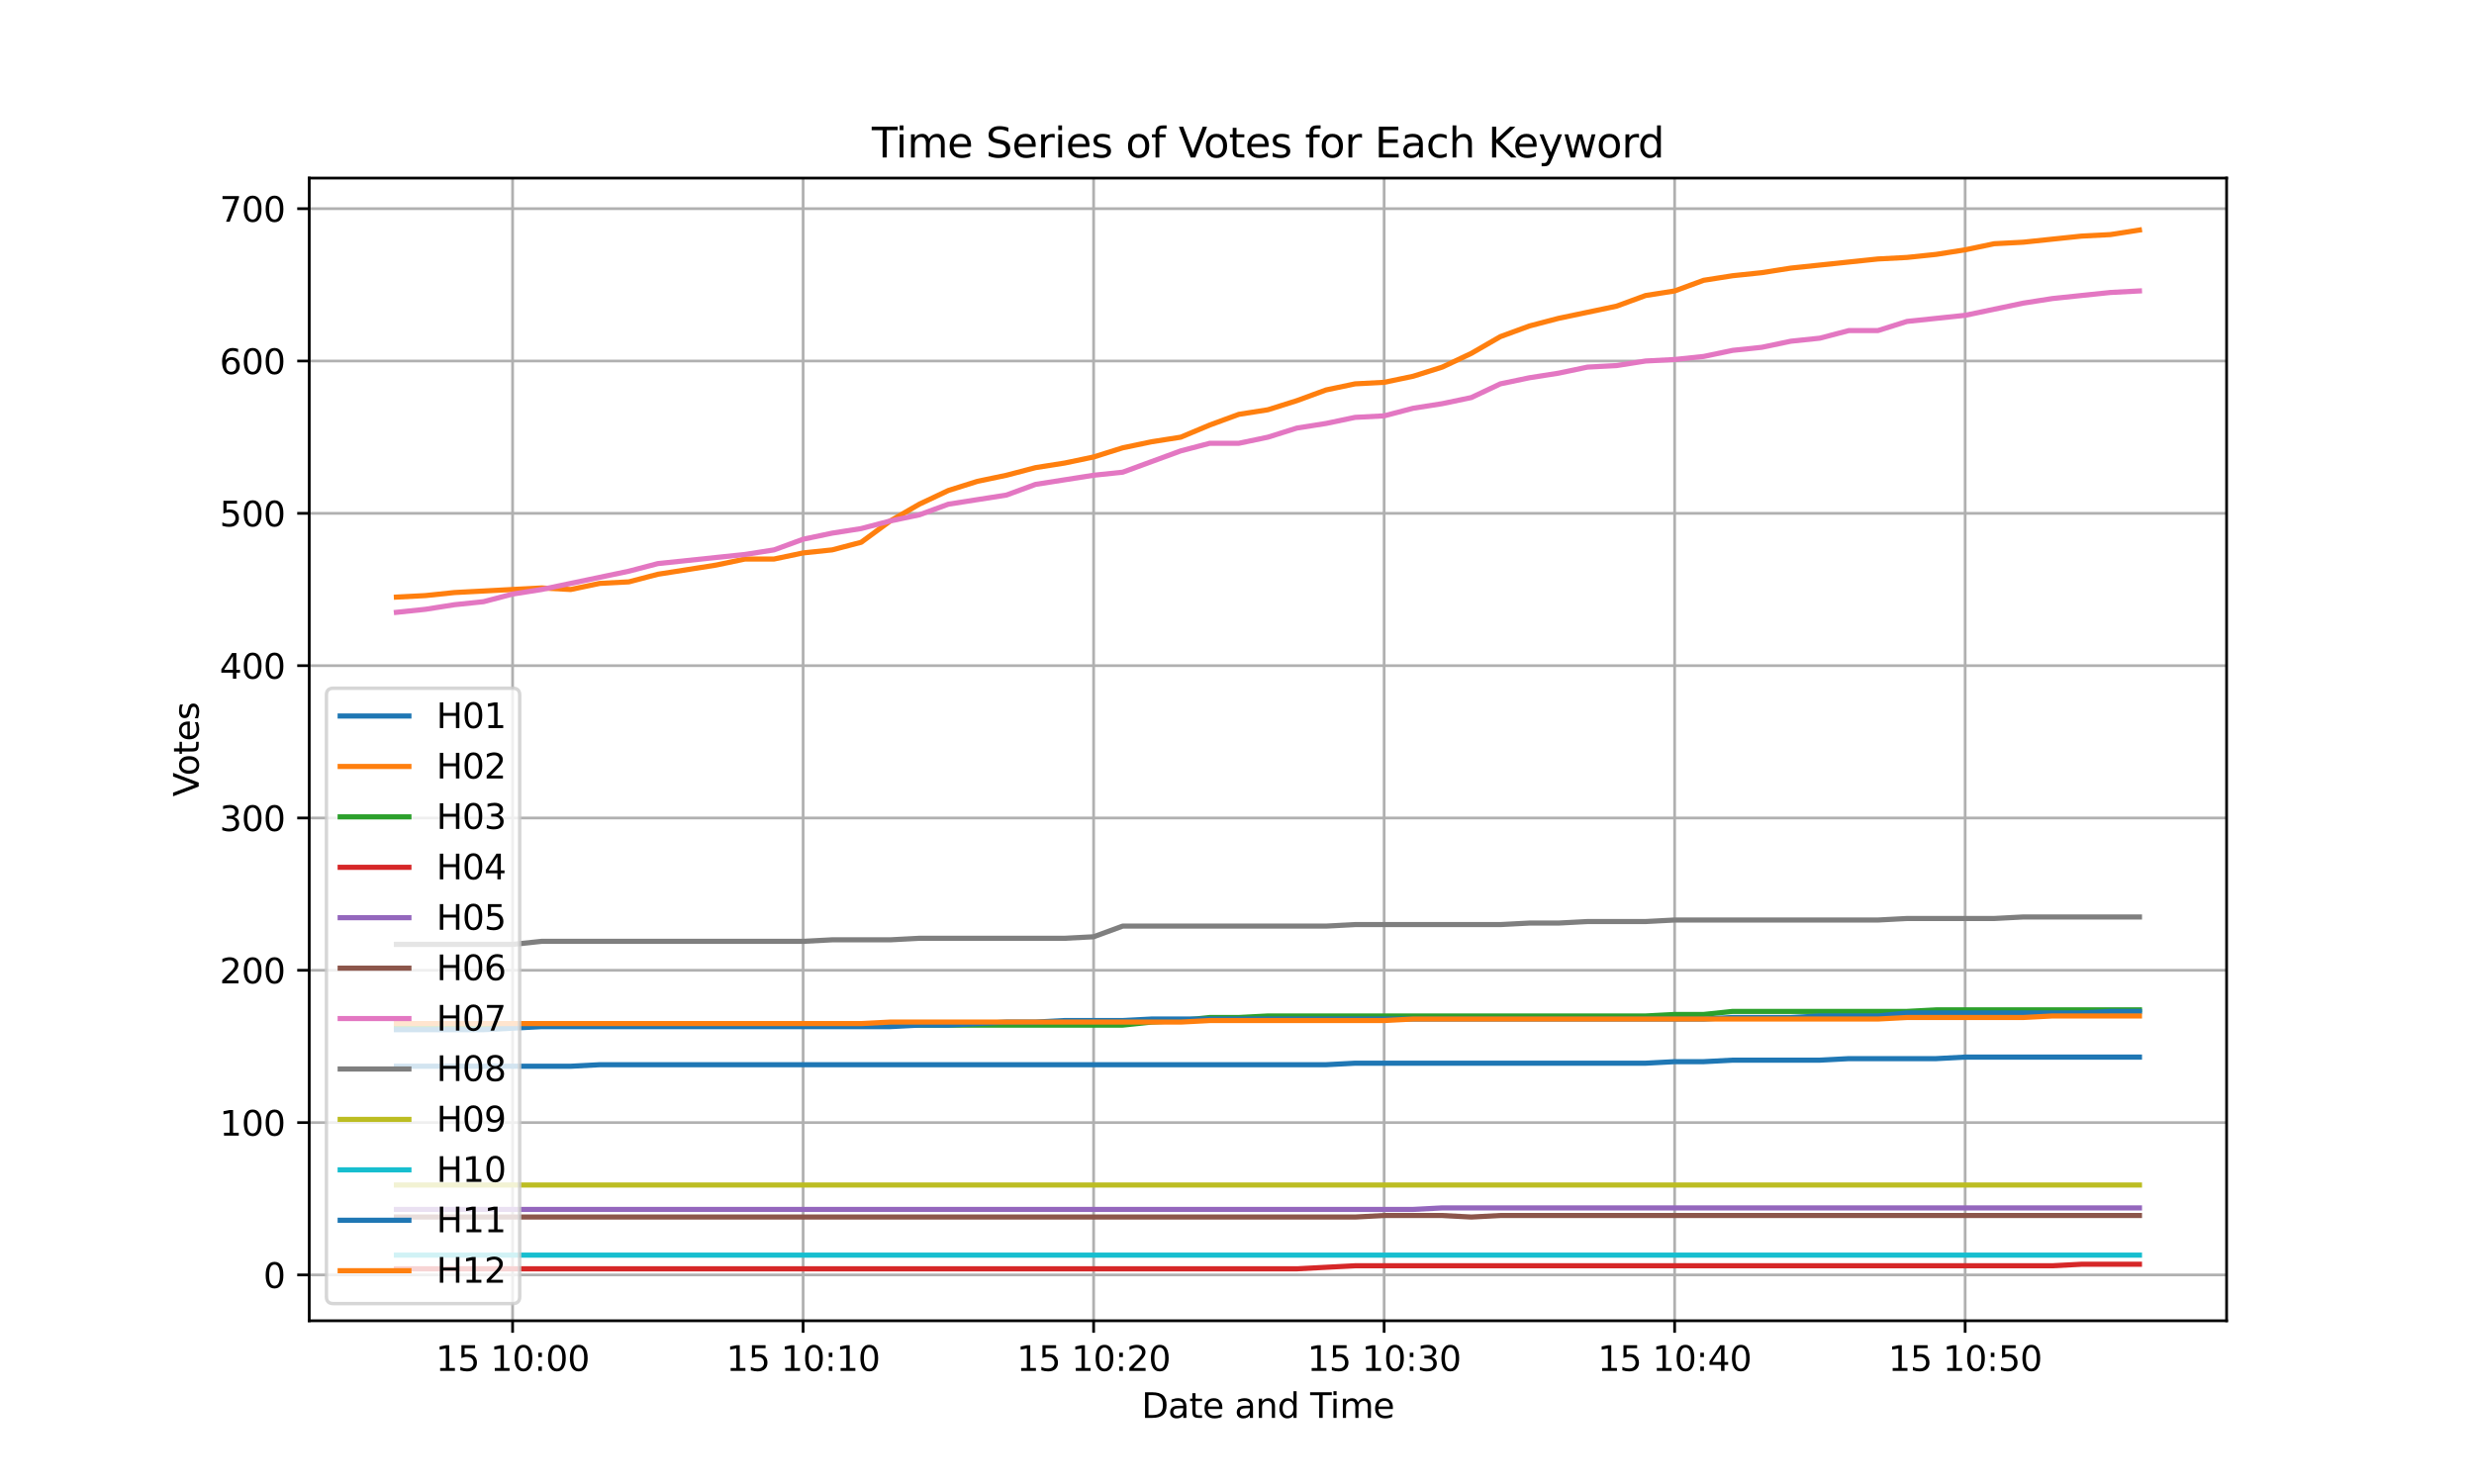 <?xml version="1.0" encoding="utf-8" standalone="no"?>
<!DOCTYPE svg PUBLIC "-//W3C//DTD SVG 1.1//EN"
  "http://www.w3.org/Graphics/SVG/1.1/DTD/svg11.dtd">
<svg xmlns:xlink="http://www.w3.org/1999/xlink" width="720pt" height="432pt" viewBox="0 0 720 432" xmlns="http://www.w3.org/2000/svg" version="1.1">
 <defs>
  <style type="text/css">*{stroke-linejoin: round; stroke-linecap: butt}</style>
 </defs>
 <g id="figure_1">
  <g id="patch_1">
   <path d="M 0 432 
L 720 432 
L 720 0 
L 0 0 
z
" style="fill: #ffffff"/>
  </g>
  <g id="axes_1">
   <g id="patch_2">
    <path d="M 90 384.48 
L 648 384.48 
L 648 51.84 
L 90 51.84 
z
" style="fill: #ffffff"/>
   </g>
   <g id="matplotlib.axis_1">
    <g id="xtick_1">
     <g id="line2d_1">
      <path d="M 149.182 384.48 
L 149.182 51.84 
" clip-path="url(#pd9c0225574)" style="fill: none; stroke: #b0b0b0; stroke-width: 0.8; stroke-linecap: square"/>
     </g>
     <g id="line2d_2">
      <defs>
       <path id="m24f53fd2b8" d="M 0 0 
L 0 3.5 
" style="stroke: #000000; stroke-width: 0.8"/>
      </defs>
      <g>
       <use xlink:href="#m24f53fd2b8" x="149.182" y="384.48" style="stroke: #000000; stroke-width: 0.8"/>
      </g>
     </g>
     <g id="text_1">
      <!-- 15 10:00 -->
      <g transform="translate(126.821 399.078) scale(0.1 -0.1)">
       <defs>
        <path id="DejaVuSans-31" d="M 794 531 
L 1825 531 
L 1825 4091 
L 703 3866 
L 703 4441 
L 1819 4666 
L 2450 4666 
L 2450 531 
L 3481 531 
L 3481 0 
L 794 0 
L 794 531 
z
" transform="scale(0.016)"/>
        <path id="DejaVuSans-35" d="M 691 4666 
L 3169 4666 
L 3169 4134 
L 1269 4134 
L 1269 2991 
Q 1406 3038 1543 3061 
Q 1681 3084 1819 3084 
Q 2600 3084 3056 2656 
Q 3513 2228 3513 1497 
Q 3513 744 3044 326 
Q 2575 -91 1722 -91 
Q 1428 -91 1123 -41 
Q 819 9 494 109 
L 494 744 
Q 775 591 1075 516 
Q 1375 441 1709 441 
Q 2250 441 2565 725 
Q 2881 1009 2881 1497 
Q 2881 1984 2565 2268 
Q 2250 2553 1709 2553 
Q 1456 2553 1204 2497 
Q 953 2441 691 2322 
L 691 4666 
z
" transform="scale(0.016)"/>
        <path id="DejaVuSans-20" transform="scale(0.016)"/>
        <path id="DejaVuSans-30" d="M 2034 4250 
Q 1547 4250 1301 3770 
Q 1056 3291 1056 2328 
Q 1056 1369 1301 889 
Q 1547 409 2034 409 
Q 2525 409 2770 889 
Q 3016 1369 3016 2328 
Q 3016 3291 2770 3770 
Q 2525 4250 2034 4250 
z
M 2034 4750 
Q 2819 4750 3233 4129 
Q 3647 3509 3647 2328 
Q 3647 1150 3233 529 
Q 2819 -91 2034 -91 
Q 1250 -91 836 529 
Q 422 1150 422 2328 
Q 422 3509 836 4129 
Q 1250 4750 2034 4750 
z
" transform="scale(0.016)"/>
        <path id="DejaVuSans-3a" d="M 750 794 
L 1409 794 
L 1409 0 
L 750 0 
L 750 794 
z
M 750 3309 
L 1409 3309 
L 1409 2516 
L 750 2516 
L 750 3309 
z
" transform="scale(0.016)"/>
       </defs>
       <use xlink:href="#DejaVuSans-31"/>
       <use xlink:href="#DejaVuSans-35" transform="translate(63.623 0)"/>
       <use xlink:href="#DejaVuSans-20" transform="translate(127.246 0)"/>
       <use xlink:href="#DejaVuSans-31" transform="translate(159.033 0)"/>
       <use xlink:href="#DejaVuSans-30" transform="translate(222.656 0)"/>
       <use xlink:href="#DejaVuSans-3a" transform="translate(286.279 0)"/>
       <use xlink:href="#DejaVuSans-30" transform="translate(319.971 0)"/>
       <use xlink:href="#DejaVuSans-30" transform="translate(383.594 0)"/>
      </g>
     </g>
    </g>
    <g id="xtick_2">
     <g id="line2d_3">
      <path d="M 233.727 384.48 
L 233.727 51.84 
" clip-path="url(#pd9c0225574)" style="fill: none; stroke: #b0b0b0; stroke-width: 0.8; stroke-linecap: square"/>
     </g>
     <g id="line2d_4">
      <g>
       <use xlink:href="#m24f53fd2b8" x="233.727" y="384.48" style="stroke: #000000; stroke-width: 0.8"/>
      </g>
     </g>
     <g id="text_2">
      <!-- 15 10:10 -->
      <g transform="translate(211.366 399.078) scale(0.1 -0.1)">
       <use xlink:href="#DejaVuSans-31"/>
       <use xlink:href="#DejaVuSans-35" transform="translate(63.623 0)"/>
       <use xlink:href="#DejaVuSans-20" transform="translate(127.246 0)"/>
       <use xlink:href="#DejaVuSans-31" transform="translate(159.033 0)"/>
       <use xlink:href="#DejaVuSans-30" transform="translate(222.656 0)"/>
       <use xlink:href="#DejaVuSans-3a" transform="translate(286.279 0)"/>
       <use xlink:href="#DejaVuSans-31" transform="translate(319.971 0)"/>
       <use xlink:href="#DejaVuSans-30" transform="translate(383.594 0)"/>
      </g>
     </g>
    </g>
    <g id="xtick_3">
     <g id="line2d_5">
      <path d="M 318.273 384.48 
L 318.273 51.84 
" clip-path="url(#pd9c0225574)" style="fill: none; stroke: #b0b0b0; stroke-width: 0.8; stroke-linecap: square"/>
     </g>
     <g id="line2d_6">
      <g>
       <use xlink:href="#m24f53fd2b8" x="318.273" y="384.48" style="stroke: #000000; stroke-width: 0.8"/>
      </g>
     </g>
     <g id="text_3">
      <!-- 15 10:20 -->
      <g transform="translate(295.912 399.078) scale(0.1 -0.1)">
       <defs>
        <path id="DejaVuSans-32" d="M 1228 531 
L 3431 531 
L 3431 0 
L 469 0 
L 469 531 
Q 828 903 1448 1529 
Q 2069 2156 2228 2338 
Q 2531 2678 2651 2914 
Q 2772 3150 2772 3378 
Q 2772 3750 2511 3984 
Q 2250 4219 1831 4219 
Q 1534 4219 1204 4116 
Q 875 4013 500 3803 
L 500 4441 
Q 881 4594 1212 4672 
Q 1544 4750 1819 4750 
Q 2544 4750 2975 4387 
Q 3406 4025 3406 3419 
Q 3406 3131 3298 2873 
Q 3191 2616 2906 2266 
Q 2828 2175 2409 1742 
Q 1991 1309 1228 531 
z
" transform="scale(0.016)"/>
       </defs>
       <use xlink:href="#DejaVuSans-31"/>
       <use xlink:href="#DejaVuSans-35" transform="translate(63.623 0)"/>
       <use xlink:href="#DejaVuSans-20" transform="translate(127.246 0)"/>
       <use xlink:href="#DejaVuSans-31" transform="translate(159.033 0)"/>
       <use xlink:href="#DejaVuSans-30" transform="translate(222.656 0)"/>
       <use xlink:href="#DejaVuSans-3a" transform="translate(286.279 0)"/>
       <use xlink:href="#DejaVuSans-32" transform="translate(319.971 0)"/>
       <use xlink:href="#DejaVuSans-30" transform="translate(383.594 0)"/>
      </g>
     </g>
    </g>
    <g id="xtick_4">
     <g id="line2d_7">
      <path d="M 402.818 384.48 
L 402.818 51.84 
" clip-path="url(#pd9c0225574)" style="fill: none; stroke: #b0b0b0; stroke-width: 0.8; stroke-linecap: square"/>
     </g>
     <g id="line2d_8">
      <g>
       <use xlink:href="#m24f53fd2b8" x="402.818" y="384.48" style="stroke: #000000; stroke-width: 0.8"/>
      </g>
     </g>
     <g id="text_4">
      <!-- 15 10:30 -->
      <g transform="translate(380.457 399.078) scale(0.1 -0.1)">
       <defs>
        <path id="DejaVuSans-33" d="M 2597 2516 
Q 3050 2419 3304 2112 
Q 3559 1806 3559 1356 
Q 3559 666 3084 287 
Q 2609 -91 1734 -91 
Q 1441 -91 1130 -33 
Q 819 25 488 141 
L 488 750 
Q 750 597 1062 519 
Q 1375 441 1716 441 
Q 2309 441 2620 675 
Q 2931 909 2931 1356 
Q 2931 1769 2642 2001 
Q 2353 2234 1838 2234 
L 1294 2234 
L 1294 2753 
L 1863 2753 
Q 2328 2753 2575 2939 
Q 2822 3125 2822 3475 
Q 2822 3834 2567 4026 
Q 2313 4219 1838 4219 
Q 1578 4219 1281 4162 
Q 984 4106 628 3988 
L 628 4550 
Q 988 4650 1302 4700 
Q 1616 4750 1894 4750 
Q 2613 4750 3031 4423 
Q 3450 4097 3450 3541 
Q 3450 3153 3228 2886 
Q 3006 2619 2597 2516 
z
" transform="scale(0.016)"/>
       </defs>
       <use xlink:href="#DejaVuSans-31"/>
       <use xlink:href="#DejaVuSans-35" transform="translate(63.623 0)"/>
       <use xlink:href="#DejaVuSans-20" transform="translate(127.246 0)"/>
       <use xlink:href="#DejaVuSans-31" transform="translate(159.033 0)"/>
       <use xlink:href="#DejaVuSans-30" transform="translate(222.656 0)"/>
       <use xlink:href="#DejaVuSans-3a" transform="translate(286.279 0)"/>
       <use xlink:href="#DejaVuSans-33" transform="translate(319.971 0)"/>
       <use xlink:href="#DejaVuSans-30" transform="translate(383.594 0)"/>
      </g>
     </g>
    </g>
    <g id="xtick_5">
     <g id="line2d_9">
      <path d="M 487.364 384.48 
L 487.364 51.84 
" clip-path="url(#pd9c0225574)" style="fill: none; stroke: #b0b0b0; stroke-width: 0.8; stroke-linecap: square"/>
     </g>
     <g id="line2d_10">
      <g>
       <use xlink:href="#m24f53fd2b8" x="487.364" y="384.48" style="stroke: #000000; stroke-width: 0.8"/>
      </g>
     </g>
     <g id="text_5">
      <!-- 15 10:40 -->
      <g transform="translate(465.003 399.078) scale(0.1 -0.1)">
       <defs>
        <path id="DejaVuSans-34" d="M 2419 4116 
L 825 1625 
L 2419 1625 
L 2419 4116 
z
M 2253 4666 
L 3047 4666 
L 3047 1625 
L 3713 1625 
L 3713 1100 
L 3047 1100 
L 3047 0 
L 2419 0 
L 2419 1100 
L 313 1100 
L 313 1709 
L 2253 4666 
z
" transform="scale(0.016)"/>
       </defs>
       <use xlink:href="#DejaVuSans-31"/>
       <use xlink:href="#DejaVuSans-35" transform="translate(63.623 0)"/>
       <use xlink:href="#DejaVuSans-20" transform="translate(127.246 0)"/>
       <use xlink:href="#DejaVuSans-31" transform="translate(159.033 0)"/>
       <use xlink:href="#DejaVuSans-30" transform="translate(222.656 0)"/>
       <use xlink:href="#DejaVuSans-3a" transform="translate(286.279 0)"/>
       <use xlink:href="#DejaVuSans-34" transform="translate(319.971 0)"/>
       <use xlink:href="#DejaVuSans-30" transform="translate(383.594 0)"/>
      </g>
     </g>
    </g>
    <g id="xtick_6">
     <g id="line2d_11">
      <path d="M 571.909 384.48 
L 571.909 51.84 
" clip-path="url(#pd9c0225574)" style="fill: none; stroke: #b0b0b0; stroke-width: 0.8; stroke-linecap: square"/>
     </g>
     <g id="line2d_12">
      <g>
       <use xlink:href="#m24f53fd2b8" x="571.909" y="384.48" style="stroke: #000000; stroke-width: 0.8"/>
      </g>
     </g>
     <g id="text_6">
      <!-- 15 10:50 -->
      <g transform="translate(549.548 399.078) scale(0.1 -0.1)">
       <use xlink:href="#DejaVuSans-31"/>
       <use xlink:href="#DejaVuSans-35" transform="translate(63.623 0)"/>
       <use xlink:href="#DejaVuSans-20" transform="translate(127.246 0)"/>
       <use xlink:href="#DejaVuSans-31" transform="translate(159.033 0)"/>
       <use xlink:href="#DejaVuSans-30" transform="translate(222.656 0)"/>
       <use xlink:href="#DejaVuSans-3a" transform="translate(286.279 0)"/>
       <use xlink:href="#DejaVuSans-35" transform="translate(319.971 0)"/>
       <use xlink:href="#DejaVuSans-30" transform="translate(383.594 0)"/>
      </g>
     </g>
    </g>
    <g id="text_7">
     <!-- Date and Time -->
     <g transform="translate(332.23 412.757) scale(0.1 -0.1)">
      <defs>
       <path id="DejaVuSans-44" d="M 1259 4147 
L 1259 519 
L 2022 519 
Q 2988 519 3436 956 
Q 3884 1394 3884 2338 
Q 3884 3275 3436 3711 
Q 2988 4147 2022 4147 
L 1259 4147 
z
M 628 4666 
L 1925 4666 
Q 3281 4666 3915 4102 
Q 4550 3538 4550 2338 
Q 4550 1131 3912 565 
Q 3275 0 1925 0 
L 628 0 
L 628 4666 
z
" transform="scale(0.016)"/>
       <path id="DejaVuSans-61" d="M 2194 1759 
Q 1497 1759 1228 1600 
Q 959 1441 959 1056 
Q 959 750 1161 570 
Q 1363 391 1709 391 
Q 2188 391 2477 730 
Q 2766 1069 2766 1631 
L 2766 1759 
L 2194 1759 
z
M 3341 1997 
L 3341 0 
L 2766 0 
L 2766 531 
Q 2569 213 2275 61 
Q 1981 -91 1556 -91 
Q 1019 -91 701 211 
Q 384 513 384 1019 
Q 384 1609 779 1909 
Q 1175 2209 1959 2209 
L 2766 2209 
L 2766 2266 
Q 2766 2663 2505 2880 
Q 2244 3097 1772 3097 
Q 1472 3097 1187 3025 
Q 903 2953 641 2809 
L 641 3341 
Q 956 3463 1253 3523 
Q 1550 3584 1831 3584 
Q 2591 3584 2966 3190 
Q 3341 2797 3341 1997 
z
" transform="scale(0.016)"/>
       <path id="DejaVuSans-74" d="M 1172 4494 
L 1172 3500 
L 2356 3500 
L 2356 3053 
L 1172 3053 
L 1172 1153 
Q 1172 725 1289 603 
Q 1406 481 1766 481 
L 2356 481 
L 2356 0 
L 1766 0 
Q 1100 0 847 248 
Q 594 497 594 1153 
L 594 3053 
L 172 3053 
L 172 3500 
L 594 3500 
L 594 4494 
L 1172 4494 
z
" transform="scale(0.016)"/>
       <path id="DejaVuSans-65" d="M 3597 1894 
L 3597 1613 
L 953 1613 
Q 991 1019 1311 708 
Q 1631 397 2203 397 
Q 2534 397 2845 478 
Q 3156 559 3463 722 
L 3463 178 
Q 3153 47 2828 -22 
Q 2503 -91 2169 -91 
Q 1331 -91 842 396 
Q 353 884 353 1716 
Q 353 2575 817 3079 
Q 1281 3584 2069 3584 
Q 2775 3584 3186 3129 
Q 3597 2675 3597 1894 
z
M 3022 2063 
Q 3016 2534 2758 2815 
Q 2500 3097 2075 3097 
Q 1594 3097 1305 2825 
Q 1016 2553 972 2059 
L 3022 2063 
z
" transform="scale(0.016)"/>
       <path id="DejaVuSans-6e" d="M 3513 2113 
L 3513 0 
L 2938 0 
L 2938 2094 
Q 2938 2591 2744 2837 
Q 2550 3084 2163 3084 
Q 1697 3084 1428 2787 
Q 1159 2491 1159 1978 
L 1159 0 
L 581 0 
L 581 3500 
L 1159 3500 
L 1159 2956 
Q 1366 3272 1645 3428 
Q 1925 3584 2291 3584 
Q 2894 3584 3203 3211 
Q 3513 2838 3513 2113 
z
" transform="scale(0.016)"/>
       <path id="DejaVuSans-64" d="M 2906 2969 
L 2906 4863 
L 3481 4863 
L 3481 0 
L 2906 0 
L 2906 525 
Q 2725 213 2448 61 
Q 2172 -91 1784 -91 
Q 1150 -91 751 415 
Q 353 922 353 1747 
Q 353 2572 751 3078 
Q 1150 3584 1784 3584 
Q 2172 3584 2448 3432 
Q 2725 3281 2906 2969 
z
M 947 1747 
Q 947 1113 1208 752 
Q 1469 391 1925 391 
Q 2381 391 2643 752 
Q 2906 1113 2906 1747 
Q 2906 2381 2643 2742 
Q 2381 3103 1925 3103 
Q 1469 3103 1208 2742 
Q 947 2381 947 1747 
z
" transform="scale(0.016)"/>
       <path id="DejaVuSans-54" d="M -19 4666 
L 3928 4666 
L 3928 4134 
L 2272 4134 
L 2272 0 
L 1638 0 
L 1638 4134 
L -19 4134 
L -19 4666 
z
" transform="scale(0.016)"/>
       <path id="DejaVuSans-69" d="M 603 3500 
L 1178 3500 
L 1178 0 
L 603 0 
L 603 3500 
z
M 603 4863 
L 1178 4863 
L 1178 4134 
L 603 4134 
L 603 4863 
z
" transform="scale(0.016)"/>
       <path id="DejaVuSans-6d" d="M 3328 2828 
Q 3544 3216 3844 3400 
Q 4144 3584 4550 3584 
Q 5097 3584 5394 3201 
Q 5691 2819 5691 2113 
L 5691 0 
L 5113 0 
L 5113 2094 
Q 5113 2597 4934 2840 
Q 4756 3084 4391 3084 
Q 3944 3084 3684 2787 
Q 3425 2491 3425 1978 
L 3425 0 
L 2847 0 
L 2847 2094 
Q 2847 2600 2669 2842 
Q 2491 3084 2119 3084 
Q 1678 3084 1418 2786 
Q 1159 2488 1159 1978 
L 1159 0 
L 581 0 
L 581 3500 
L 1159 3500 
L 1159 2956 
Q 1356 3278 1631 3431 
Q 1906 3584 2284 3584 
Q 2666 3584 2933 3390 
Q 3200 3197 3328 2828 
z
" transform="scale(0.016)"/>
      </defs>
      <use xlink:href="#DejaVuSans-44"/>
      <use xlink:href="#DejaVuSans-61" transform="translate(77.002 0)"/>
      <use xlink:href="#DejaVuSans-74" transform="translate(138.281 0)"/>
      <use xlink:href="#DejaVuSans-65" transform="translate(177.49 0)"/>
      <use xlink:href="#DejaVuSans-20" transform="translate(239.014 0)"/>
      <use xlink:href="#DejaVuSans-61" transform="translate(270.801 0)"/>
      <use xlink:href="#DejaVuSans-6e" transform="translate(332.08 0)"/>
      <use xlink:href="#DejaVuSans-64" transform="translate(395.459 0)"/>
      <use xlink:href="#DejaVuSans-20" transform="translate(458.936 0)"/>
      <use xlink:href="#DejaVuSans-54" transform="translate(490.723 0)"/>
      <use xlink:href="#DejaVuSans-69" transform="translate(548.682 0)"/>
      <use xlink:href="#DejaVuSans-6d" transform="translate(576.465 0)"/>
      <use xlink:href="#DejaVuSans-65" transform="translate(673.877 0)"/>
     </g>
    </g>
   </g>
   <g id="matplotlib.axis_2">
    <g id="ytick_1">
     <g id="line2d_13">
      <path d="M 90 371.134 
L 648 371.134 
" clip-path="url(#pd9c0225574)" style="fill: none; stroke: #b0b0b0; stroke-width: 0.8; stroke-linecap: square"/>
     </g>
     <g id="line2d_14">
      <defs>
       <path id="m18193ae42f" d="M 0 0 
L -3.5 0 
" style="stroke: #000000; stroke-width: 0.8"/>
      </defs>
      <g>
       <use xlink:href="#m18193ae42f" x="90" y="371.134" style="stroke: #000000; stroke-width: 0.8"/>
      </g>
     </g>
     <g id="text_8">
      <!-- 0 -->
      <g transform="translate(76.638 374.933) scale(0.1 -0.1)">
       <use xlink:href="#DejaVuSans-30"/>
      </g>
     </g>
    </g>
    <g id="ytick_2">
     <g id="line2d_15">
      <path d="M 90 326.793 
L 648 326.793 
" clip-path="url(#pd9c0225574)" style="fill: none; stroke: #b0b0b0; stroke-width: 0.8; stroke-linecap: square"/>
     </g>
     <g id="line2d_16">
      <g>
       <use xlink:href="#m18193ae42f" x="90" y="326.793" style="stroke: #000000; stroke-width: 0.8"/>
      </g>
     </g>
     <g id="text_9">
      <!-- 100 -->
      <g transform="translate(63.913 330.593) scale(0.1 -0.1)">
       <use xlink:href="#DejaVuSans-31"/>
       <use xlink:href="#DejaVuSans-30" transform="translate(63.623 0)"/>
       <use xlink:href="#DejaVuSans-30" transform="translate(127.246 0)"/>
      </g>
     </g>
    </g>
    <g id="ytick_3">
     <g id="line2d_17">
      <path d="M 90 282.453 
L 648 282.453 
" clip-path="url(#pd9c0225574)" style="fill: none; stroke: #b0b0b0; stroke-width: 0.8; stroke-linecap: square"/>
     </g>
     <g id="line2d_18">
      <g>
       <use xlink:href="#m18193ae42f" x="90" y="282.453" style="stroke: #000000; stroke-width: 0.8"/>
      </g>
     </g>
     <g id="text_10">
      <!-- 200 -->
      <g transform="translate(63.913 286.252) scale(0.1 -0.1)">
       <use xlink:href="#DejaVuSans-32"/>
       <use xlink:href="#DejaVuSans-30" transform="translate(63.623 0)"/>
       <use xlink:href="#DejaVuSans-30" transform="translate(127.246 0)"/>
      </g>
     </g>
    </g>
    <g id="ytick_4">
     <g id="line2d_19">
      <path d="M 90 238.113 
L 648 238.113 
" clip-path="url(#pd9c0225574)" style="fill: none; stroke: #b0b0b0; stroke-width: 0.8; stroke-linecap: square"/>
     </g>
     <g id="line2d_20">
      <g>
       <use xlink:href="#m18193ae42f" x="90" y="238.113" style="stroke: #000000; stroke-width: 0.8"/>
      </g>
     </g>
     <g id="text_11">
      <!-- 300 -->
      <g transform="translate(63.913 241.912) scale(0.1 -0.1)">
       <use xlink:href="#DejaVuSans-33"/>
       <use xlink:href="#DejaVuSans-30" transform="translate(63.623 0)"/>
       <use xlink:href="#DejaVuSans-30" transform="translate(127.246 0)"/>
      </g>
     </g>
    </g>
    <g id="ytick_5">
     <g id="line2d_21">
      <path d="M 90 193.773 
L 648 193.773 
" clip-path="url(#pd9c0225574)" style="fill: none; stroke: #b0b0b0; stroke-width: 0.8; stroke-linecap: square"/>
     </g>
     <g id="line2d_22">
      <g>
       <use xlink:href="#m18193ae42f" x="90" y="193.773" style="stroke: #000000; stroke-width: 0.8"/>
      </g>
     </g>
     <g id="text_12">
      <!-- 400 -->
      <g transform="translate(63.913 197.572) scale(0.1 -0.1)">
       <use xlink:href="#DejaVuSans-34"/>
       <use xlink:href="#DejaVuSans-30" transform="translate(63.623 0)"/>
       <use xlink:href="#DejaVuSans-30" transform="translate(127.246 0)"/>
      </g>
     </g>
    </g>
    <g id="ytick_6">
     <g id="line2d_23">
      <path d="M 90 149.433 
L 648 149.433 
" clip-path="url(#pd9c0225574)" style="fill: none; stroke: #b0b0b0; stroke-width: 0.8; stroke-linecap: square"/>
     </g>
     <g id="line2d_24">
      <g>
       <use xlink:href="#m18193ae42f" x="90" y="149.433" style="stroke: #000000; stroke-width: 0.8"/>
      </g>
     </g>
     <g id="text_13">
      <!-- 500 -->
      <g transform="translate(63.913 153.232) scale(0.1 -0.1)">
       <use xlink:href="#DejaVuSans-35"/>
       <use xlink:href="#DejaVuSans-30" transform="translate(63.623 0)"/>
       <use xlink:href="#DejaVuSans-30" transform="translate(127.246 0)"/>
      </g>
     </g>
    </g>
    <g id="ytick_7">
     <g id="line2d_25">
      <path d="M 90 105.093 
L 648 105.093 
" clip-path="url(#pd9c0225574)" style="fill: none; stroke: #b0b0b0; stroke-width: 0.8; stroke-linecap: square"/>
     </g>
     <g id="line2d_26">
      <g>
       <use xlink:href="#m18193ae42f" x="90" y="105.093" style="stroke: #000000; stroke-width: 0.8"/>
      </g>
     </g>
     <g id="text_14">
      <!-- 600 -->
      <g transform="translate(63.913 108.892) scale(0.1 -0.1)">
       <defs>
        <path id="DejaVuSans-36" d="M 2113 2584 
Q 1688 2584 1439 2293 
Q 1191 2003 1191 1497 
Q 1191 994 1439 701 
Q 1688 409 2113 409 
Q 2538 409 2786 701 
Q 3034 994 3034 1497 
Q 3034 2003 2786 2293 
Q 2538 2584 2113 2584 
z
M 3366 4563 
L 3366 3988 
Q 3128 4100 2886 4159 
Q 2644 4219 2406 4219 
Q 1781 4219 1451 3797 
Q 1122 3375 1075 2522 
Q 1259 2794 1537 2939 
Q 1816 3084 2150 3084 
Q 2853 3084 3261 2657 
Q 3669 2231 3669 1497 
Q 3669 778 3244 343 
Q 2819 -91 2113 -91 
Q 1303 -91 875 529 
Q 447 1150 447 2328 
Q 447 3434 972 4092 
Q 1497 4750 2381 4750 
Q 2619 4750 2861 4703 
Q 3103 4656 3366 4563 
z
" transform="scale(0.016)"/>
       </defs>
       <use xlink:href="#DejaVuSans-36"/>
       <use xlink:href="#DejaVuSans-30" transform="translate(63.623 0)"/>
       <use xlink:href="#DejaVuSans-30" transform="translate(127.246 0)"/>
      </g>
     </g>
    </g>
    <g id="ytick_8">
     <g id="line2d_27">
      <path d="M 90 60.752 
L 648 60.752 
" clip-path="url(#pd9c0225574)" style="fill: none; stroke: #b0b0b0; stroke-width: 0.8; stroke-linecap: square"/>
     </g>
     <g id="line2d_28">
      <g>
       <use xlink:href="#m18193ae42f" x="90" y="60.752" style="stroke: #000000; stroke-width: 0.8"/>
      </g>
     </g>
     <g id="text_15">
      <!-- 700 -->
      <g transform="translate(63.913 64.552) scale(0.1 -0.1)">
       <defs>
        <path id="DejaVuSans-37" d="M 525 4666 
L 3525 4666 
L 3525 4397 
L 1831 0 
L 1172 0 
L 2766 4134 
L 525 4134 
L 525 4666 
z
" transform="scale(0.016)"/>
       </defs>
       <use xlink:href="#DejaVuSans-37"/>
       <use xlink:href="#DejaVuSans-30" transform="translate(63.623 0)"/>
       <use xlink:href="#DejaVuSans-30" transform="translate(127.246 0)"/>
      </g>
     </g>
    </g>
    <g id="text_16">
     <!-- Votes -->
     <g transform="translate(57.833 231.894) rotate(-90) scale(0.1 -0.1)">
      <defs>
       <path id="DejaVuSans-56" d="M 1831 0 
L 50 4666 
L 709 4666 
L 2188 738 
L 3669 4666 
L 4325 4666 
L 2547 0 
L 1831 0 
z
" transform="scale(0.016)"/>
       <path id="DejaVuSans-6f" d="M 1959 3097 
Q 1497 3097 1228 2736 
Q 959 2375 959 1747 
Q 959 1119 1226 758 
Q 1494 397 1959 397 
Q 2419 397 2687 759 
Q 2956 1122 2956 1747 
Q 2956 2369 2687 2733 
Q 2419 3097 1959 3097 
z
M 1959 3584 
Q 2709 3584 3137 3096 
Q 3566 2609 3566 1747 
Q 3566 888 3137 398 
Q 2709 -91 1959 -91 
Q 1206 -91 779 398 
Q 353 888 353 1747 
Q 353 2609 779 3096 
Q 1206 3584 1959 3584 
z
" transform="scale(0.016)"/>
       <path id="DejaVuSans-73" d="M 2834 3397 
L 2834 2853 
Q 2591 2978 2328 3040 
Q 2066 3103 1784 3103 
Q 1356 3103 1142 2972 
Q 928 2841 928 2578 
Q 928 2378 1081 2264 
Q 1234 2150 1697 2047 
L 1894 2003 
Q 2506 1872 2764 1633 
Q 3022 1394 3022 966 
Q 3022 478 2636 193 
Q 2250 -91 1575 -91 
Q 1294 -91 989 -36 
Q 684 19 347 128 
L 347 722 
Q 666 556 975 473 
Q 1284 391 1588 391 
Q 1994 391 2212 530 
Q 2431 669 2431 922 
Q 2431 1156 2273 1281 
Q 2116 1406 1581 1522 
L 1381 1569 
Q 847 1681 609 1914 
Q 372 2147 372 2553 
Q 372 3047 722 3315 
Q 1072 3584 1716 3584 
Q 2034 3584 2315 3537 
Q 2597 3491 2834 3397 
z
" transform="scale(0.016)"/>
      </defs>
      <use xlink:href="#DejaVuSans-56"/>
      <use xlink:href="#DejaVuSans-6f" transform="translate(60.658 0)"/>
      <use xlink:href="#DejaVuSans-74" transform="translate(121.84 0)"/>
      <use xlink:href="#DejaVuSans-65" transform="translate(161.049 0)"/>
      <use xlink:href="#DejaVuSans-73" transform="translate(222.572 0)"/>
     </g>
    </g>
   </g>
   <g id="line2d_29">
    <path d="M 115.364 310.388 
L 123.818 310.388 
L 132.273 310.388 
L 140.727 310.388 
L 149.182 310.388 
L 157.636 310.388 
L 166.091 310.388 
L 174.545 309.944 
L 183 309.944 
L 191.455 309.944 
L 199.909 309.944 
L 208.364 309.944 
L 216.818 309.944 
L 225.273 309.944 
L 233.727 309.944 
L 242.182 309.944 
L 250.636 309.944 
L 259.091 309.944 
L 267.545 309.944 
L 276 309.944 
L 284.455 309.944 
L 292.909 309.944 
L 301.364 309.944 
L 309.818 309.944 
L 318.273 309.944 
L 326.727 309.944 
L 335.182 309.944 
L 343.636 309.944 
L 352.091 309.944 
L 360.545 309.944 
L 369 309.944 
L 377.455 309.944 
L 385.909 309.944 
L 394.364 309.501 
L 402.818 309.501 
L 411.273 309.501 
L 419.727 309.501 
L 428.182 309.501 
L 436.636 309.501 
L 445.091 309.501 
L 453.545 309.501 
L 462 309.501 
L 470.455 309.501 
L 478.909 309.501 
L 487.364 309.057 
L 495.818 309.057 
L 504.273 308.614 
L 512.727 308.614 
L 521.182 308.614 
L 529.636 308.614 
L 538.091 308.171 
L 546.545 308.171 
L 555 308.171 
L 563.455 308.171 
L 571.909 307.727 
L 580.364 307.727 
L 588.818 307.727 
L 597.273 307.727 
L 605.727 307.727 
L 614.182 307.727 
L 622.636 307.727 
" clip-path="url(#pd9c0225574)" style="fill: none; stroke: #1f77b4; stroke-width: 1.5; stroke-linecap: square"/>
   </g>
   <g id="line2d_30">
    <path d="M 115.364 173.82 
L 123.818 173.376 
L 132.273 172.49 
L 140.727 172.046 
L 149.182 171.603 
L 157.636 171.159 
L 166.091 171.603 
L 174.545 169.829 
L 183 169.386 
L 191.455 167.169 
L 199.909 165.839 
L 208.364 164.508 
L 216.818 162.735 
L 225.273 162.735 
L 233.727 160.961 
L 242.182 160.074 
L 250.636 157.857 
L 259.091 151.65 
L 267.545 146.772 
L 276 142.782 
L 284.455 140.121 
L 292.909 138.348 
L 301.364 136.131 
L 309.818 134.8 
L 318.273 133.027 
L 326.727 130.366 
L 335.182 128.593 
L 343.636 127.263 
L 352.091 123.715 
L 360.545 120.612 
L 369 119.281 
L 377.455 116.621 
L 385.909 113.517 
L 394.364 111.744 
L 402.818 111.3 
L 411.273 109.527 
L 419.727 106.866 
L 428.182 102.876 
L 436.636 97.998 
L 445.091 94.894 
L 453.545 92.677 
L 462 90.904 
L 470.455 89.13 
L 478.909 86.026 
L 487.364 84.696 
L 495.818 81.592 
L 504.273 80.262 
L 512.727 79.375 
L 521.182 78.045 
L 529.636 77.158 
L 538.091 76.271 
L 546.545 75.385 
L 555 74.941 
L 563.455 74.054 
L 571.909 72.724 
L 580.364 70.951 
L 588.818 70.507 
L 597.273 69.62 
L 605.727 68.734 
L 614.182 68.29 
L 622.636 66.96 
" clip-path="url(#pd9c0225574)" style="fill: none; stroke: #ff7f0e; stroke-width: 1.5; stroke-linecap: square"/>
   </g>
   <g id="line2d_31">
    <path d="M 115.364 298.859 
L 123.818 298.859 
L 132.273 298.416 
L 140.727 298.416 
L 149.182 298.416 
L 157.636 298.416 
L 166.091 298.416 
L 174.545 298.416 
L 183 298.416 
L 191.455 298.416 
L 199.909 298.416 
L 208.364 298.416 
L 216.818 298.416 
L 225.273 298.416 
L 233.727 298.416 
L 242.182 298.416 
L 250.636 298.416 
L 259.091 298.416 
L 267.545 298.416 
L 276 298.416 
L 284.455 298.416 
L 292.909 298.416 
L 301.364 298.416 
L 309.818 298.416 
L 318.273 298.416 
L 326.727 298.416 
L 335.182 297.529 
L 343.636 297.086 
L 352.091 296.199 
L 360.545 296.199 
L 369 295.755 
L 377.455 295.755 
L 385.909 295.755 
L 394.364 295.755 
L 402.818 295.755 
L 411.273 295.755 
L 419.727 295.755 
L 428.182 295.755 
L 436.636 295.755 
L 445.091 295.755 
L 453.545 295.755 
L 462 295.755 
L 470.455 295.755 
L 478.909 295.755 
L 487.364 295.312 
L 495.818 295.312 
L 504.273 294.425 
L 512.727 294.425 
L 521.182 294.425 
L 529.636 294.425 
L 538.091 294.425 
L 546.545 294.425 
L 555 294.425 
L 563.455 293.982 
L 571.909 293.982 
L 580.364 293.982 
L 588.818 293.982 
L 597.273 293.982 
L 605.727 293.982 
L 614.182 293.982 
L 622.636 293.982 
" clip-path="url(#pd9c0225574)" style="fill: none; stroke: #2ca02c; stroke-width: 1.5; stroke-linecap: square"/>
   </g>
   <g id="line2d_32">
    <path d="M 115.364 369.36 
L 123.818 369.36 
L 132.273 369.36 
L 140.727 369.36 
L 149.182 369.36 
L 157.636 369.36 
L 166.091 369.36 
L 174.545 369.36 
L 183 369.36 
L 191.455 369.36 
L 199.909 369.36 
L 208.364 369.36 
L 216.818 369.36 
L 225.273 369.36 
L 233.727 369.36 
L 242.182 369.36 
L 250.636 369.36 
L 259.091 369.36 
L 267.545 369.36 
L 276 369.36 
L 284.455 369.36 
L 292.909 369.36 
L 301.364 369.36 
L 309.818 369.36 
L 318.273 369.36 
L 326.727 369.36 
L 335.182 369.36 
L 343.636 369.36 
L 352.091 369.36 
L 360.545 369.36 
L 369 369.36 
L 377.455 369.36 
L 385.909 368.917 
L 394.364 368.473 
L 402.818 368.473 
L 411.273 368.473 
L 419.727 368.473 
L 428.182 368.473 
L 436.636 368.473 
L 445.091 368.473 
L 453.545 368.473 
L 462 368.473 
L 470.455 368.473 
L 478.909 368.473 
L 487.364 368.473 
L 495.818 368.473 
L 504.273 368.473 
L 512.727 368.473 
L 521.182 368.473 
L 529.636 368.473 
L 538.091 368.473 
L 546.545 368.473 
L 555 368.473 
L 563.455 368.473 
L 571.909 368.473 
L 580.364 368.473 
L 588.818 368.473 
L 597.273 368.473 
L 605.727 368.03 
L 614.182 368.03 
L 622.636 368.03 
" clip-path="url(#pd9c0225574)" style="fill: none; stroke: #d62728; stroke-width: 1.5; stroke-linecap: square"/>
   </g>
   <g id="line2d_33">
    <path d="M 115.364 352.067 
L 123.818 352.067 
L 132.273 352.067 
L 140.727 352.067 
L 149.182 352.067 
L 157.636 352.067 
L 166.091 352.067 
L 174.545 352.067 
L 183 352.067 
L 191.455 352.067 
L 199.909 352.067 
L 208.364 352.067 
L 216.818 352.067 
L 225.273 352.067 
L 233.727 352.067 
L 242.182 352.067 
L 250.636 352.067 
L 259.091 352.067 
L 267.545 352.067 
L 276 352.067 
L 284.455 352.067 
L 292.909 352.067 
L 301.364 352.067 
L 309.818 352.067 
L 318.273 352.067 
L 326.727 352.067 
L 335.182 352.067 
L 343.636 352.067 
L 352.091 352.067 
L 360.545 352.067 
L 369 352.067 
L 377.455 352.067 
L 385.909 352.067 
L 394.364 352.067 
L 402.818 352.067 
L 411.273 352.067 
L 419.727 351.624 
L 428.182 351.624 
L 436.636 351.624 
L 445.091 351.624 
L 453.545 351.624 
L 462 351.624 
L 470.455 351.624 
L 478.909 351.624 
L 487.364 351.624 
L 495.818 351.624 
L 504.273 351.624 
L 512.727 351.624 
L 521.182 351.624 
L 529.636 351.624 
L 538.091 351.624 
L 546.545 351.624 
L 555 351.624 
L 563.455 351.624 
L 571.909 351.624 
L 580.364 351.624 
L 588.818 351.624 
L 597.273 351.624 
L 605.727 351.624 
L 614.182 351.624 
L 622.636 351.624 
" clip-path="url(#pd9c0225574)" style="fill: none; stroke: #9467bd; stroke-width: 1.5; stroke-linecap: square"/>
   </g>
   <g id="line2d_34">
    <path d="M 115.364 354.284 
L 123.818 354.284 
L 132.273 354.284 
L 140.727 354.284 
L 149.182 354.284 
L 157.636 354.284 
L 166.091 354.284 
L 174.545 354.284 
L 183 354.284 
L 191.455 354.284 
L 199.909 354.284 
L 208.364 354.284 
L 216.818 354.284 
L 225.273 354.284 
L 233.727 354.284 
L 242.182 354.284 
L 250.636 354.284 
L 259.091 354.284 
L 267.545 354.284 
L 276 354.284 
L 284.455 354.284 
L 292.909 354.284 
L 301.364 354.284 
L 309.818 354.284 
L 318.273 354.284 
L 326.727 354.284 
L 335.182 354.284 
L 343.636 354.284 
L 352.091 354.284 
L 360.545 354.284 
L 369 354.284 
L 377.455 354.284 
L 385.909 354.284 
L 394.364 354.284 
L 402.818 353.841 
L 411.273 353.841 
L 419.727 353.841 
L 428.182 354.284 
L 436.636 353.841 
L 445.091 353.841 
L 453.545 353.841 
L 462 353.841 
L 470.455 353.841 
L 478.909 353.841 
L 487.364 353.841 
L 495.818 353.841 
L 504.273 353.841 
L 512.727 353.841 
L 521.182 353.841 
L 529.636 353.841 
L 538.091 353.841 
L 546.545 353.841 
L 555 353.841 
L 563.455 353.841 
L 571.909 353.841 
L 580.364 353.841 
L 588.818 353.841 
L 597.273 353.841 
L 605.727 353.841 
L 614.182 353.841 
L 622.636 353.841 
" clip-path="url(#pd9c0225574)" style="fill: none; stroke: #8c564b; stroke-width: 1.5; stroke-linecap: square"/>
   </g>
   <g id="line2d_35">
    <path d="M 115.364 178.254 
L 123.818 177.367 
L 132.273 176.037 
L 140.727 175.15 
L 149.182 172.933 
L 157.636 171.603 
L 166.091 169.829 
L 174.545 168.056 
L 183 166.282 
L 191.455 164.065 
L 199.909 163.178 
L 208.364 162.291 
L 216.818 161.405 
L 225.273 160.074 
L 233.727 156.971 
L 242.182 155.197 
L 250.636 153.867 
L 259.091 151.65 
L 267.545 149.876 
L 276 146.772 
L 284.455 145.442 
L 292.909 144.112 
L 301.364 141.008 
L 309.818 139.678 
L 318.273 138.348 
L 326.727 137.461 
L 335.182 134.357 
L 343.636 131.253 
L 352.091 129.036 
L 360.545 129.036 
L 369 127.263 
L 377.455 124.602 
L 385.909 123.272 
L 394.364 121.498 
L 402.818 121.055 
L 411.273 118.838 
L 419.727 117.508 
L 428.182 115.734 
L 436.636 111.744 
L 445.091 109.97 
L 453.545 108.64 
L 462 106.866 
L 470.455 106.423 
L 478.909 105.093 
L 487.364 104.649 
L 495.818 103.762 
L 504.273 101.989 
L 512.727 101.102 
L 521.182 99.328 
L 529.636 98.442 
L 538.091 96.225 
L 546.545 96.225 
L 555 93.564 
L 563.455 92.677 
L 571.909 91.79 
L 580.364 90.017 
L 588.818 88.243 
L 597.273 86.913 
L 605.727 86.026 
L 614.182 85.139 
L 622.636 84.696 
" clip-path="url(#pd9c0225574)" style="fill: none; stroke: #e377c2; stroke-width: 1.5; stroke-linecap: square"/>
   </g>
   <g id="line2d_36">
    <path d="M 115.364 274.915 
L 123.818 274.915 
L 132.273 274.915 
L 140.727 274.915 
L 149.182 274.915 
L 157.636 274.029 
L 166.091 274.029 
L 174.545 274.029 
L 183 274.029 
L 191.455 274.029 
L 199.909 274.029 
L 208.364 274.029 
L 216.818 274.029 
L 225.273 274.029 
L 233.727 274.029 
L 242.182 273.585 
L 250.636 273.585 
L 259.091 273.585 
L 267.545 273.142 
L 276 273.142 
L 284.455 273.142 
L 292.909 273.142 
L 301.364 273.142 
L 309.818 273.142 
L 318.273 272.698 
L 326.727 269.595 
L 335.182 269.595 
L 343.636 269.595 
L 352.091 269.595 
L 360.545 269.595 
L 369 269.595 
L 377.455 269.595 
L 385.909 269.595 
L 394.364 269.151 
L 402.818 269.151 
L 411.273 269.151 
L 419.727 269.151 
L 428.182 269.151 
L 436.636 269.151 
L 445.091 268.708 
L 453.545 268.708 
L 462 268.264 
L 470.455 268.264 
L 478.909 268.264 
L 487.364 267.821 
L 495.818 267.821 
L 504.273 267.821 
L 512.727 267.821 
L 521.182 267.821 
L 529.636 267.821 
L 538.091 267.821 
L 546.545 267.821 
L 555 267.378 
L 563.455 267.378 
L 571.909 267.378 
L 580.364 267.378 
L 588.818 266.934 
L 597.273 266.934 
L 605.727 266.934 
L 614.182 266.934 
L 622.636 266.934 
" clip-path="url(#pd9c0225574)" style="fill: none; stroke: #7f7f7f; stroke-width: 1.5; stroke-linecap: square"/>
   </g>
   <g id="line2d_37">
    <path d="M 115.364 344.973 
L 123.818 344.973 
L 132.273 344.973 
L 140.727 344.973 
L 149.182 344.973 
L 157.636 344.973 
L 166.091 344.973 
L 174.545 344.973 
L 183 344.973 
L 191.455 344.973 
L 199.909 344.973 
L 208.364 344.973 
L 216.818 344.973 
L 225.273 344.973 
L 233.727 344.973 
L 242.182 344.973 
L 250.636 344.973 
L 259.091 344.973 
L 267.545 344.973 
L 276 344.973 
L 284.455 344.973 
L 292.909 344.973 
L 301.364 344.973 
L 309.818 344.973 
L 318.273 344.973 
L 326.727 344.973 
L 335.182 344.973 
L 343.636 344.973 
L 352.091 344.973 
L 360.545 344.973 
L 369 344.973 
L 377.455 344.973 
L 385.909 344.973 
L 394.364 344.973 
L 402.818 344.973 
L 411.273 344.973 
L 419.727 344.973 
L 428.182 344.973 
L 436.636 344.973 
L 445.091 344.973 
L 453.545 344.973 
L 462 344.973 
L 470.455 344.973 
L 478.909 344.973 
L 487.364 344.973 
L 495.818 344.973 
L 504.273 344.973 
L 512.727 344.973 
L 521.182 344.973 
L 529.636 344.973 
L 538.091 344.973 
L 546.545 344.973 
L 555 344.973 
L 563.455 344.973 
L 571.909 344.973 
L 580.364 344.973 
L 588.818 344.973 
L 597.273 344.973 
L 605.727 344.973 
L 614.182 344.973 
L 622.636 344.973 
" clip-path="url(#pd9c0225574)" style="fill: none; stroke: #bcbd22; stroke-width: 1.5; stroke-linecap: square"/>
   </g>
   <g id="line2d_38">
    <path d="M 115.364 365.369 
L 123.818 365.369 
L 132.273 365.369 
L 140.727 365.369 
L 149.182 365.369 
L 157.636 365.369 
L 166.091 365.369 
L 174.545 365.369 
L 183 365.369 
L 191.455 365.369 
L 199.909 365.369 
L 208.364 365.369 
L 216.818 365.369 
L 225.273 365.369 
L 233.727 365.369 
L 242.182 365.369 
L 250.636 365.369 
L 259.091 365.369 
L 267.545 365.369 
L 276 365.369 
L 284.455 365.369 
L 292.909 365.369 
L 301.364 365.369 
L 309.818 365.369 
L 318.273 365.369 
L 326.727 365.369 
L 335.182 365.369 
L 343.636 365.369 
L 352.091 365.369 
L 360.545 365.369 
L 369 365.369 
L 377.455 365.369 
L 385.909 365.369 
L 394.364 365.369 
L 402.818 365.369 
L 411.273 365.369 
L 419.727 365.369 
L 428.182 365.369 
L 436.636 365.369 
L 445.091 365.369 
L 453.545 365.369 
L 462 365.369 
L 470.455 365.369 
L 478.909 365.369 
L 487.364 365.369 
L 495.818 365.369 
L 504.273 365.369 
L 512.727 365.369 
L 521.182 365.369 
L 529.636 365.369 
L 538.091 365.369 
L 546.545 365.369 
L 555 365.369 
L 563.455 365.369 
L 571.909 365.369 
L 580.364 365.369 
L 588.818 365.369 
L 597.273 365.369 
L 605.727 365.369 
L 614.182 365.369 
L 622.636 365.369 
" clip-path="url(#pd9c0225574)" style="fill: none; stroke: #17becf; stroke-width: 1.5; stroke-linecap: square"/>
   </g>
   <g id="line2d_39">
    <path d="M 115.364 299.746 
L 123.818 299.746 
L 132.273 299.746 
L 140.727 299.746 
L 149.182 299.303 
L 157.636 298.859 
L 166.091 298.859 
L 174.545 298.859 
L 183 298.859 
L 191.455 298.859 
L 199.909 298.859 
L 208.364 298.859 
L 216.818 298.859 
L 225.273 298.859 
L 233.727 298.859 
L 242.182 298.859 
L 250.636 298.859 
L 259.091 298.859 
L 267.545 298.416 
L 276 298.416 
L 284.455 297.972 
L 292.909 297.529 
L 301.364 297.529 
L 309.818 297.086 
L 318.273 297.086 
L 326.727 297.086 
L 335.182 296.642 
L 343.636 296.642 
L 352.091 296.642 
L 360.545 296.642 
L 369 296.642 
L 377.455 296.642 
L 385.909 296.642 
L 394.364 296.642 
L 402.818 296.642 
L 411.273 296.642 
L 419.727 296.642 
L 428.182 296.642 
L 436.636 296.642 
L 445.091 296.642 
L 453.545 296.642 
L 462 296.642 
L 470.455 296.642 
L 478.909 296.642 
L 487.364 296.642 
L 495.818 296.642 
L 504.273 296.199 
L 512.727 296.199 
L 521.182 296.199 
L 529.636 295.755 
L 538.091 295.755 
L 546.545 295.755 
L 555 294.869 
L 563.455 294.869 
L 571.909 294.869 
L 580.364 294.869 
L 588.818 294.869 
L 597.273 294.869 
L 605.727 294.869 
L 614.182 294.425 
L 622.636 294.425 
" clip-path="url(#pd9c0225574)" style="fill: none; stroke: #1f77b4; stroke-width: 1.5; stroke-linecap: square"/>
   </g>
   <g id="line2d_40">
    <path d="M 115.364 297.972 
L 123.818 297.972 
L 132.273 297.972 
L 140.727 297.972 
L 149.182 297.972 
L 157.636 297.972 
L 166.091 297.972 
L 174.545 297.972 
L 183 297.972 
L 191.455 297.972 
L 199.909 297.972 
L 208.364 297.972 
L 216.818 297.972 
L 225.273 297.972 
L 233.727 297.972 
L 242.182 297.972 
L 250.636 297.972 
L 259.091 297.529 
L 267.545 297.529 
L 276 297.529 
L 284.455 297.529 
L 292.909 297.529 
L 301.364 297.529 
L 309.818 297.529 
L 318.273 297.529 
L 326.727 297.529 
L 335.182 297.529 
L 343.636 297.529 
L 352.091 297.086 
L 360.545 297.086 
L 369 297.086 
L 377.455 297.086 
L 385.909 297.086 
L 394.364 297.086 
L 402.818 297.086 
L 411.273 296.642 
L 419.727 296.642 
L 428.182 296.642 
L 436.636 296.642 
L 445.091 296.642 
L 453.545 296.642 
L 462 296.642 
L 470.455 296.642 
L 478.909 296.642 
L 487.364 296.642 
L 495.818 296.642 
L 504.273 296.642 
L 512.727 296.642 
L 521.182 296.642 
L 529.636 296.642 
L 538.091 296.642 
L 546.545 296.642 
L 555 296.199 
L 563.455 296.199 
L 571.909 296.199 
L 580.364 296.199 
L 588.818 296.199 
L 597.273 295.755 
L 605.727 295.755 
L 614.182 295.755 
L 622.636 295.755 
" clip-path="url(#pd9c0225574)" style="fill: none; stroke: #ff7f0e; stroke-width: 1.5; stroke-linecap: square"/>
   </g>
   <g id="patch_3">
    <path d="M 90 384.48 
L 90 51.84 
" style="fill: none; stroke: #000000; stroke-width: 0.8; stroke-linejoin: miter; stroke-linecap: square"/>
   </g>
   <g id="patch_4">
    <path d="M 648 384.48 
L 648 51.84 
" style="fill: none; stroke: #000000; stroke-width: 0.8; stroke-linejoin: miter; stroke-linecap: square"/>
   </g>
   <g id="patch_5">
    <path d="M 90 384.48 
L 648 384.48 
" style="fill: none; stroke: #000000; stroke-width: 0.8; stroke-linejoin: miter; stroke-linecap: square"/>
   </g>
   <g id="patch_6">
    <path d="M 90 51.84 
L 648 51.84 
" style="fill: none; stroke: #000000; stroke-width: 0.8; stroke-linejoin: miter; stroke-linecap: square"/>
   </g>
   <g id="text_17">
    <!-- Time Series of Votes for Each Keyword -->
    <g transform="translate(253.717 45.84) scale(0.12 -0.12)">
     <defs>
      <path id="DejaVuSans-53" d="M 3425 4513 
L 3425 3897 
Q 3066 4069 2747 4153 
Q 2428 4238 2131 4238 
Q 1616 4238 1336 4038 
Q 1056 3838 1056 3469 
Q 1056 3159 1242 3001 
Q 1428 2844 1947 2747 
L 2328 2669 
Q 3034 2534 3370 2195 
Q 3706 1856 3706 1288 
Q 3706 609 3251 259 
Q 2797 -91 1919 -91 
Q 1588 -91 1214 -16 
Q 841 59 441 206 
L 441 856 
Q 825 641 1194 531 
Q 1563 422 1919 422 
Q 2459 422 2753 634 
Q 3047 847 3047 1241 
Q 3047 1584 2836 1778 
Q 2625 1972 2144 2069 
L 1759 2144 
Q 1053 2284 737 2584 
Q 422 2884 422 3419 
Q 422 4038 858 4394 
Q 1294 4750 2059 4750 
Q 2388 4750 2728 4690 
Q 3069 4631 3425 4513 
z
" transform="scale(0.016)"/>
      <path id="DejaVuSans-72" d="M 2631 2963 
Q 2534 3019 2420 3045 
Q 2306 3072 2169 3072 
Q 1681 3072 1420 2755 
Q 1159 2438 1159 1844 
L 1159 0 
L 581 0 
L 581 3500 
L 1159 3500 
L 1159 2956 
Q 1341 3275 1631 3429 
Q 1922 3584 2338 3584 
Q 2397 3584 2469 3576 
Q 2541 3569 2628 3553 
L 2631 2963 
z
" transform="scale(0.016)"/>
      <path id="DejaVuSans-66" d="M 2375 4863 
L 2375 4384 
L 1825 4384 
Q 1516 4384 1395 4259 
Q 1275 4134 1275 3809 
L 1275 3500 
L 2222 3500 
L 2222 3053 
L 1275 3053 
L 1275 0 
L 697 0 
L 697 3053 
L 147 3053 
L 147 3500 
L 697 3500 
L 697 3744 
Q 697 4328 969 4595 
Q 1241 4863 1831 4863 
L 2375 4863 
z
" transform="scale(0.016)"/>
      <path id="DejaVuSans-45" d="M 628 4666 
L 3578 4666 
L 3578 4134 
L 1259 4134 
L 1259 2753 
L 3481 2753 
L 3481 2222 
L 1259 2222 
L 1259 531 
L 3634 531 
L 3634 0 
L 628 0 
L 628 4666 
z
" transform="scale(0.016)"/>
      <path id="DejaVuSans-63" d="M 3122 3366 
L 3122 2828 
Q 2878 2963 2633 3030 
Q 2388 3097 2138 3097 
Q 1578 3097 1268 2742 
Q 959 2388 959 1747 
Q 959 1106 1268 751 
Q 1578 397 2138 397 
Q 2388 397 2633 464 
Q 2878 531 3122 666 
L 3122 134 
Q 2881 22 2623 -34 
Q 2366 -91 2075 -91 
Q 1284 -91 818 406 
Q 353 903 353 1747 
Q 353 2603 823 3093 
Q 1294 3584 2113 3584 
Q 2378 3584 2631 3529 
Q 2884 3475 3122 3366 
z
" transform="scale(0.016)"/>
      <path id="DejaVuSans-68" d="M 3513 2113 
L 3513 0 
L 2938 0 
L 2938 2094 
Q 2938 2591 2744 2837 
Q 2550 3084 2163 3084 
Q 1697 3084 1428 2787 
Q 1159 2491 1159 1978 
L 1159 0 
L 581 0 
L 581 4863 
L 1159 4863 
L 1159 2956 
Q 1366 3272 1645 3428 
Q 1925 3584 2291 3584 
Q 2894 3584 3203 3211 
Q 3513 2838 3513 2113 
z
" transform="scale(0.016)"/>
      <path id="DejaVuSans-4b" d="M 628 4666 
L 1259 4666 
L 1259 2694 
L 3353 4666 
L 4166 4666 
L 1850 2491 
L 4331 0 
L 3500 0 
L 1259 2247 
L 1259 0 
L 628 0 
L 628 4666 
z
" transform="scale(0.016)"/>
      <path id="DejaVuSans-79" d="M 2059 -325 
Q 1816 -950 1584 -1140 
Q 1353 -1331 966 -1331 
L 506 -1331 
L 506 -850 
L 844 -850 
Q 1081 -850 1212 -737 
Q 1344 -625 1503 -206 
L 1606 56 
L 191 3500 
L 800 3500 
L 1894 763 
L 2988 3500 
L 3597 3500 
L 2059 -325 
z
" transform="scale(0.016)"/>
      <path id="DejaVuSans-77" d="M 269 3500 
L 844 3500 
L 1563 769 
L 2278 3500 
L 2956 3500 
L 3675 769 
L 4391 3500 
L 4966 3500 
L 4050 0 
L 3372 0 
L 2619 2869 
L 1863 0 
L 1184 0 
L 269 3500 
z
" transform="scale(0.016)"/>
     </defs>
     <use xlink:href="#DejaVuSans-54"/>
     <use xlink:href="#DejaVuSans-69" transform="translate(57.959 0)"/>
     <use xlink:href="#DejaVuSans-6d" transform="translate(85.742 0)"/>
     <use xlink:href="#DejaVuSans-65" transform="translate(183.154 0)"/>
     <use xlink:href="#DejaVuSans-20" transform="translate(244.678 0)"/>
     <use xlink:href="#DejaVuSans-53" transform="translate(276.465 0)"/>
     <use xlink:href="#DejaVuSans-65" transform="translate(339.941 0)"/>
     <use xlink:href="#DejaVuSans-72" transform="translate(401.465 0)"/>
     <use xlink:href="#DejaVuSans-69" transform="translate(442.578 0)"/>
     <use xlink:href="#DejaVuSans-65" transform="translate(470.361 0)"/>
     <use xlink:href="#DejaVuSans-73" transform="translate(531.885 0)"/>
     <use xlink:href="#DejaVuSans-20" transform="translate(583.984 0)"/>
     <use xlink:href="#DejaVuSans-6f" transform="translate(615.771 0)"/>
     <use xlink:href="#DejaVuSans-66" transform="translate(676.953 0)"/>
     <use xlink:href="#DejaVuSans-20" transform="translate(712.158 0)"/>
     <use xlink:href="#DejaVuSans-56" transform="translate(743.945 0)"/>
     <use xlink:href="#DejaVuSans-6f" transform="translate(804.604 0)"/>
     <use xlink:href="#DejaVuSans-74" transform="translate(865.785 0)"/>
     <use xlink:href="#DejaVuSans-65" transform="translate(904.994 0)"/>
     <use xlink:href="#DejaVuSans-73" transform="translate(966.518 0)"/>
     <use xlink:href="#DejaVuSans-20" transform="translate(1018.617 0)"/>
     <use xlink:href="#DejaVuSans-66" transform="translate(1050.404 0)"/>
     <use xlink:href="#DejaVuSans-6f" transform="translate(1085.609 0)"/>
     <use xlink:href="#DejaVuSans-72" transform="translate(1146.791 0)"/>
     <use xlink:href="#DejaVuSans-20" transform="translate(1187.904 0)"/>
     <use xlink:href="#DejaVuSans-45" transform="translate(1219.691 0)"/>
     <use xlink:href="#DejaVuSans-61" transform="translate(1282.875 0)"/>
     <use xlink:href="#DejaVuSans-63" transform="translate(1344.154 0)"/>
     <use xlink:href="#DejaVuSans-68" transform="translate(1399.135 0)"/>
     <use xlink:href="#DejaVuSans-20" transform="translate(1462.514 0)"/>
     <use xlink:href="#DejaVuSans-4b" transform="translate(1494.301 0)"/>
     <use xlink:href="#DejaVuSans-65" transform="translate(1554.877 0)"/>
     <use xlink:href="#DejaVuSans-79" transform="translate(1616.4 0)"/>
     <use xlink:href="#DejaVuSans-77" transform="translate(1675.58 0)"/>
     <use xlink:href="#DejaVuSans-6f" transform="translate(1757.367 0)"/>
     <use xlink:href="#DejaVuSans-72" transform="translate(1818.549 0)"/>
     <use xlink:href="#DejaVuSans-64" transform="translate(1857.912 0)"/>
    </g>
   </g>
   <g id="legend_1">
    <g id="patch_7">
     <path d="M 97 379.48 
L 149.245 379.48 
Q 151.245 379.48 151.245 377.48 
L 151.245 202.343 
Q 151.245 200.343 149.245 200.343 
L 97 200.343 
Q 95 200.343 95 202.343 
L 95 377.48 
Q 95 379.48 97 379.48 
z
" style="fill: #ffffff; opacity: 0.8; stroke: #cccccc; stroke-linejoin: miter"/>
    </g>
    <g id="line2d_41">
     <path d="M 99 208.441 
L 109 208.441 
L 119 208.441 
" style="fill: none; stroke: #1f77b4; stroke-width: 1.5; stroke-linecap: square"/>
    </g>
    <g id="text_18">
     <!-- H01 -->
     <g transform="translate(127 211.941) scale(0.1 -0.1)">
      <defs>
       <path id="DejaVuSans-48" d="M 628 4666 
L 1259 4666 
L 1259 2753 
L 3553 2753 
L 3553 4666 
L 4184 4666 
L 4184 0 
L 3553 0 
L 3553 2222 
L 1259 2222 
L 1259 0 
L 628 0 
L 628 4666 
z
" transform="scale(0.016)"/>
      </defs>
      <use xlink:href="#DejaVuSans-48"/>
      <use xlink:href="#DejaVuSans-30" transform="translate(75.195 0)"/>
      <use xlink:href="#DejaVuSans-31" transform="translate(138.818 0)"/>
     </g>
    </g>
    <g id="line2d_42">
     <path d="M 99 223.119 
L 109 223.119 
L 119 223.119 
" style="fill: none; stroke: #ff7f0e; stroke-width: 1.5; stroke-linecap: square"/>
    </g>
    <g id="text_19">
     <!-- H02 -->
     <g transform="translate(127 226.619) scale(0.1 -0.1)">
      <use xlink:href="#DejaVuSans-48"/>
      <use xlink:href="#DejaVuSans-30" transform="translate(75.195 0)"/>
      <use xlink:href="#DejaVuSans-32" transform="translate(138.818 0)"/>
     </g>
    </g>
    <g id="line2d_43">
     <path d="M 99 237.797 
L 109 237.797 
L 119 237.797 
" style="fill: none; stroke: #2ca02c; stroke-width: 1.5; stroke-linecap: square"/>
    </g>
    <g id="text_20">
     <!-- H03 -->
     <g transform="translate(127 241.297) scale(0.1 -0.1)">
      <use xlink:href="#DejaVuSans-48"/>
      <use xlink:href="#DejaVuSans-30" transform="translate(75.195 0)"/>
      <use xlink:href="#DejaVuSans-33" transform="translate(138.818 0)"/>
     </g>
    </g>
    <g id="line2d_44">
     <path d="M 99 252.475 
L 109 252.475 
L 119 252.475 
" style="fill: none; stroke: #d62728; stroke-width: 1.5; stroke-linecap: square"/>
    </g>
    <g id="text_21">
     <!-- H04 -->
     <g transform="translate(127 255.975) scale(0.1 -0.1)">
      <use xlink:href="#DejaVuSans-48"/>
      <use xlink:href="#DejaVuSans-30" transform="translate(75.195 0)"/>
      <use xlink:href="#DejaVuSans-34" transform="translate(138.818 0)"/>
     </g>
    </g>
    <g id="line2d_45">
     <path d="M 99 267.153 
L 109 267.153 
L 119 267.153 
" style="fill: none; stroke: #9467bd; stroke-width: 1.5; stroke-linecap: square"/>
    </g>
    <g id="text_22">
     <!-- H05 -->
     <g transform="translate(127 270.653) scale(0.1 -0.1)">
      <use xlink:href="#DejaVuSans-48"/>
      <use xlink:href="#DejaVuSans-30" transform="translate(75.195 0)"/>
      <use xlink:href="#DejaVuSans-35" transform="translate(138.818 0)"/>
     </g>
    </g>
    <g id="line2d_46">
     <path d="M 99 281.832 
L 109 281.832 
L 119 281.832 
" style="fill: none; stroke: #8c564b; stroke-width: 1.5; stroke-linecap: square"/>
    </g>
    <g id="text_23">
     <!-- H06 -->
     <g transform="translate(127 285.332) scale(0.1 -0.1)">
      <use xlink:href="#DejaVuSans-48"/>
      <use xlink:href="#DejaVuSans-30" transform="translate(75.195 0)"/>
      <use xlink:href="#DejaVuSans-36" transform="translate(138.818 0)"/>
     </g>
    </g>
    <g id="line2d_47">
     <path d="M 99 296.51 
L 109 296.51 
L 119 296.51 
" style="fill: none; stroke: #e377c2; stroke-width: 1.5; stroke-linecap: square"/>
    </g>
    <g id="text_24">
     <!-- H07 -->
     <g transform="translate(127 300.01) scale(0.1 -0.1)">
      <use xlink:href="#DejaVuSans-48"/>
      <use xlink:href="#DejaVuSans-30" transform="translate(75.195 0)"/>
      <use xlink:href="#DejaVuSans-37" transform="translate(138.818 0)"/>
     </g>
    </g>
    <g id="line2d_48">
     <path d="M 99 311.188 
L 109 311.188 
L 119 311.188 
" style="fill: none; stroke: #7f7f7f; stroke-width: 1.5; stroke-linecap: square"/>
    </g>
    <g id="text_25">
     <!-- H08 -->
     <g transform="translate(127 314.688) scale(0.1 -0.1)">
      <defs>
       <path id="DejaVuSans-38" d="M 2034 2216 
Q 1584 2216 1326 1975 
Q 1069 1734 1069 1313 
Q 1069 891 1326 650 
Q 1584 409 2034 409 
Q 2484 409 2743 651 
Q 3003 894 3003 1313 
Q 3003 1734 2745 1975 
Q 2488 2216 2034 2216 
z
M 1403 2484 
Q 997 2584 770 2862 
Q 544 3141 544 3541 
Q 544 4100 942 4425 
Q 1341 4750 2034 4750 
Q 2731 4750 3128 4425 
Q 3525 4100 3525 3541 
Q 3525 3141 3298 2862 
Q 3072 2584 2669 2484 
Q 3125 2378 3379 2068 
Q 3634 1759 3634 1313 
Q 3634 634 3220 271 
Q 2806 -91 2034 -91 
Q 1263 -91 848 271 
Q 434 634 434 1313 
Q 434 1759 690 2068 
Q 947 2378 1403 2484 
z
M 1172 3481 
Q 1172 3119 1398 2916 
Q 1625 2713 2034 2713 
Q 2441 2713 2670 2916 
Q 2900 3119 2900 3481 
Q 2900 3844 2670 4047 
Q 2441 4250 2034 4250 
Q 1625 4250 1398 4047 
Q 1172 3844 1172 3481 
z
" transform="scale(0.016)"/>
      </defs>
      <use xlink:href="#DejaVuSans-48"/>
      <use xlink:href="#DejaVuSans-30" transform="translate(75.195 0)"/>
      <use xlink:href="#DejaVuSans-38" transform="translate(138.818 0)"/>
     </g>
    </g>
    <g id="line2d_49">
     <path d="M 99 325.866 
L 109 325.866 
L 119 325.866 
" style="fill: none; stroke: #bcbd22; stroke-width: 1.5; stroke-linecap: square"/>
    </g>
    <g id="text_26">
     <!-- H09 -->
     <g transform="translate(127 329.366) scale(0.1 -0.1)">
      <defs>
       <path id="DejaVuSans-39" d="M 703 97 
L 703 672 
Q 941 559 1184 500 
Q 1428 441 1663 441 
Q 2288 441 2617 861 
Q 2947 1281 2994 2138 
Q 2813 1869 2534 1725 
Q 2256 1581 1919 1581 
Q 1219 1581 811 2004 
Q 403 2428 403 3163 
Q 403 3881 828 4315 
Q 1253 4750 1959 4750 
Q 2769 4750 3195 4129 
Q 3622 3509 3622 2328 
Q 3622 1225 3098 567 
Q 2575 -91 1691 -91 
Q 1453 -91 1209 -44 
Q 966 3 703 97 
z
M 1959 2075 
Q 2384 2075 2632 2365 
Q 2881 2656 2881 3163 
Q 2881 3666 2632 3958 
Q 2384 4250 1959 4250 
Q 1534 4250 1286 3958 
Q 1038 3666 1038 3163 
Q 1038 2656 1286 2365 
Q 1534 2075 1959 2075 
z
" transform="scale(0.016)"/>
      </defs>
      <use xlink:href="#DejaVuSans-48"/>
      <use xlink:href="#DejaVuSans-30" transform="translate(75.195 0)"/>
      <use xlink:href="#DejaVuSans-39" transform="translate(138.818 0)"/>
     </g>
    </g>
    <g id="line2d_50">
     <path d="M 99 340.544 
L 109 340.544 
L 119 340.544 
" style="fill: none; stroke: #17becf; stroke-width: 1.5; stroke-linecap: square"/>
    </g>
    <g id="text_27">
     <!-- H10 -->
     <g transform="translate(127 344.044) scale(0.1 -0.1)">
      <use xlink:href="#DejaVuSans-48"/>
      <use xlink:href="#DejaVuSans-31" transform="translate(75.195 0)"/>
      <use xlink:href="#DejaVuSans-30" transform="translate(138.818 0)"/>
     </g>
    </g>
    <g id="line2d_51">
     <path d="M 99 355.222 
L 109 355.222 
L 119 355.222 
" style="fill: none; stroke: #1f77b4; stroke-width: 1.5; stroke-linecap: square"/>
    </g>
    <g id="text_28">
     <!-- H11 -->
     <g transform="translate(127 358.722) scale(0.1 -0.1)">
      <use xlink:href="#DejaVuSans-48"/>
      <use xlink:href="#DejaVuSans-31" transform="translate(75.195 0)"/>
      <use xlink:href="#DejaVuSans-31" transform="translate(138.818 0)"/>
     </g>
    </g>
    <g id="line2d_52">
     <path d="M 99 369.9 
L 109 369.9 
L 119 369.9 
" style="fill: none; stroke: #ff7f0e; stroke-width: 1.5; stroke-linecap: square"/>
    </g>
    <g id="text_29">
     <!-- H12 -->
     <g transform="translate(127 373.4) scale(0.1 -0.1)">
      <use xlink:href="#DejaVuSans-48"/>
      <use xlink:href="#DejaVuSans-31" transform="translate(75.195 0)"/>
      <use xlink:href="#DejaVuSans-32" transform="translate(138.818 0)"/>
     </g>
    </g>
   </g>
  </g>
 </g>
 <defs>
  <clipPath id="pd9c0225574">
   <rect x="90" y="51.84" width="558" height="332.64"/>
  </clipPath>
 </defs>
</svg>
